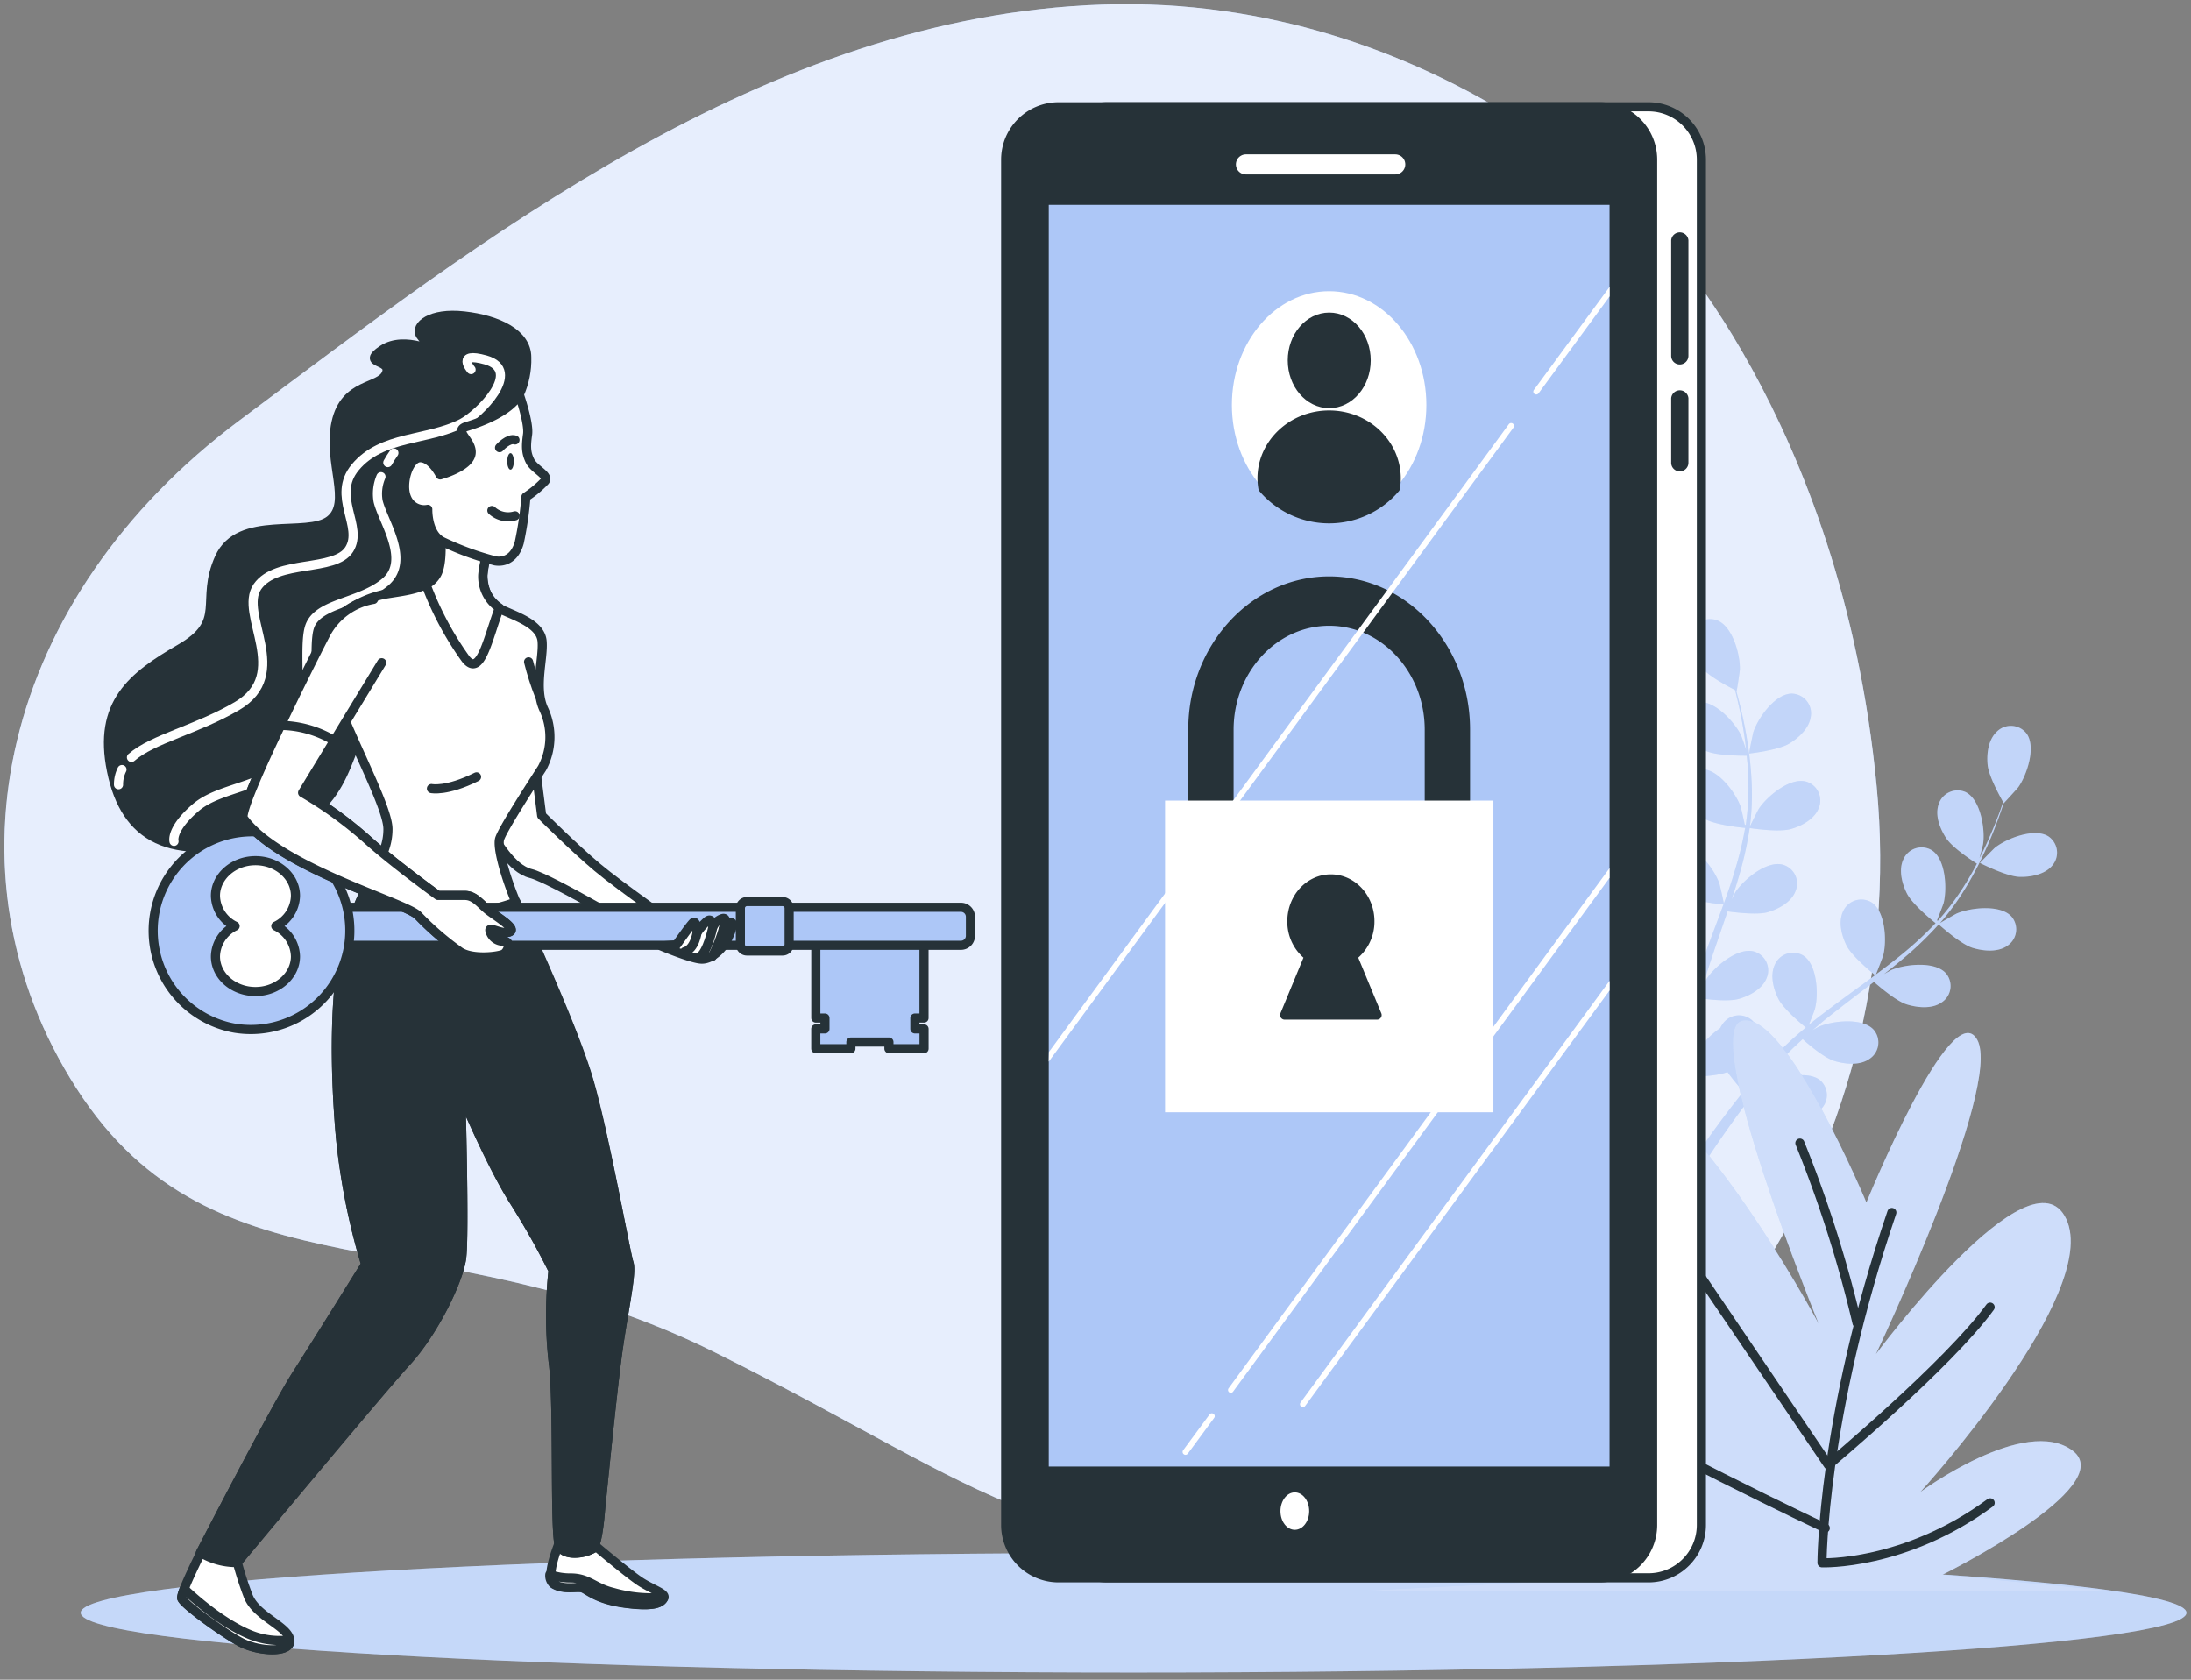 <svg xmlns="http://www.w3.org/2000/svg" width="120" height="92" viewBox="0 0 120 92"><rect x="0" y="0" width="120" height="92" fill="#808080" stroke="none"/><g><g><g><g><path fill="#adc7f7" d="M90.532 12.46S78.865-.362 60.392.25C41.92.865 26.165 13.288 13.138 23.01.11 32.729-3.382 47.827 4.19 59.614c7.572 11.787 19.64 6.825 35.002 14.475 15.363 7.651 18.281 11.997 35.394 10.136 17.113-1.86 30.14-20.888 28.198-41.157C100.844 22.8 90.532 12.46 90.532 12.46z"/></g><g opacity=".7"><path fill="#fff" d="M90.532 12.46S78.865-.362 60.392.25C41.92.865 26.165 13.288 13.138 23.01.11 32.729-3.382 47.827 4.19 59.614c7.572 11.787 19.64 6.825 35.002 14.475 15.363 7.651 18.281 11.997 35.394 10.136 17.113-1.86 30.14-20.888 28.198-41.157C100.844 22.8 90.532 12.46 90.532 12.46z"/></g></g><g><g><path fill="#adc7f7" d="M62.085 91.606c31.848 0 57.666-1.465 57.666-3.273S93.933 85.06 62.085 85.06c-31.847 0-57.665 1.465-57.665 3.273s25.818 3.273 57.665 3.273z"/></g><g opacity=".3"><path fill="#fff" d="M62.085 91.606c31.848 0 57.666-1.465 57.666-3.273S93.933 85.06 62.085 85.06c-31.847 0-57.665 1.465-57.665 3.273s25.818 3.273 57.665 3.273z"/></g></g><g><g><path fill="#adc7f7" d="M95.801 41.272c-.018 0 .202-1.084.225-1.163.251-.773 1.198-2.122 2.112-2.119.308.009.597.147.796.38.2.234.29.54.247.844-.067.642-.645 1.186-1.168 1.503-.614.38-2.212.555-2.212.555z"/></g><g><path fill="#adc7f7" d="M94.028 33.972c.862.308 1.292 1.895 1.262 2.71 0 .069-.163 1.162-.178 1.162h-.017c.067.25.14.52.213.814.128.547.269 1.163.377 1.849.125.736.207 1.478.245 2.224.047.834.018 1.67-.085 2.5a.087.087 0 0 0 0 .029c.114-.241.45-.91.483-.96.45-.68 1.718-1.744 2.603-1.488.293.09.535.3.664.577.129.277.134.596.014.877-.234.599-.935.974-1.523 1.14-.663.188-2.141-.036-2.258-.053-.125.84-.306 1.672-.544 2.488-.136.477-.284.954-.444 1.43.103-.206.199-.389.214-.415.45-.68 1.718-1.744 2.603-1.491a1.07 1.07 0 0 1 .678 1.454c-.234.601-.935.973-1.522 1.142-.588.168-1.862 0-2.195-.044-.061.18-.122.363-.187.544-.292.872-.607 1.744-.876 2.599-.097.29-.181.604-.266.907.093-.184.172-.338.187-.358.447-.68 1.718-1.744 2.6-1.491a1.076 1.076 0 0 1 .68 1.454c-.233.598-.937.973-1.524 1.139-.587.166-1.736.02-2.133-.035-.079.314-.155.625-.216.93-.038.21-.088.41-.114.622-.026.213-.059.419-.088.622-.04.399-.087.811-.117 1.201-.023.27-.04.53-.058.788.09-.29.292-.89.307-.94a4.222 4.222 0 0 1 1.402-1.586c.033-.073.073-.142.12-.207a1.084 1.084 0 0 1 1.592-.25c.696.582.52 2.233.202 2.983-.018.043-.278.5-.444.785.125-.151.242-.291.374-.46.254-.308.517-.61.797-.936l.43-.462c.14-.16.31-.308.464-.462.366-.352.754-.692 1.155-1.026-.275-.221-1.23-1.026-1.505-1.573-.275-.547-.47-1.311-.184-1.887a1.089 1.089 0 0 1 1.54-.485c.774.482.853 2.125.651 2.907 0 .05-.222.599-.342.898.243-.197.482-.398.734-.581.724-.558 1.475-1.1 2.22-1.643l.68-.503c-.096-.078-1.253-1.008-1.562-1.619-.272-.543-.47-1.31-.184-1.89a1.092 1.092 0 0 1 1.54-.485c.774.486.853 2.128.651 2.907-.015.061-.316.852-.403 1.05.5-.373.993-.745 1.46-1.131.64-.52 1.246-1.082 1.812-1.68-.044-.035-1.256-1-1.572-1.628-.274-.544-.47-1.312-.184-1.887a1.086 1.086 0 0 1 1.537-.485c.777.482.856 2.124.654 2.906-.014.05-.242.654-.359.94l.047.026a13.925 13.925 0 0 0 1.487-1.989c.243-.384.456-.764.654-1.142-.245-.157-1.352-.872-1.7-1.419-.348-.547-.61-1.25-.391-1.855a1.089 1.089 0 0 1 1.46-.651c.827.395 1.084 2.02.97 2.826 0 .043-.116.482-.201.802.085-.171.178-.346.257-.512.292-.622.54-1.209.745-1.744.117-.29.213-.581.292-.822-.16-.291-.786-1.41-.847-2.035-.062-.625.038-1.393.514-1.829a1.087 1.087 0 0 1 1.61.102c.55.73.026 2.288-.447 2.953-.041.056-.786.873-.795.873v-.018c-.082.247-.17.512-.274.797-.193.526-.421 1.122-.708 1.744-.305.682-.649 1.346-1.03 1.988-.426.72-.915 1.401-1.462 2.035l-.02.023c.228-.142.876-.511.932-.534.754-.32 2.396-.503 2.998.186a1.078 1.078 0 0 1-.24 1.587c-.529.372-1.324.29-1.905.113-.657-.206-1.753-1.203-1.855-1.282a18.906 18.906 0 0 1-1.832 1.776c-.38.326-.769.64-1.169.948.202-.113.383-.215.41-.227.75-.32 2.392-.503 2.994.186a1.075 1.075 0 0 1-.24 1.588c-.526.372-1.32.29-1.902.113-.581-.177-1.554-1.014-1.805-1.238l-.46.351c-.735.561-1.46 1.117-2.176 1.684-.248.2-.485.407-.724.61.18-.102.33-.186.356-.195.75-.322 2.393-.503 2.995.183a1.072 1.072 0 0 1-.24 1.588c-.529.372-1.32.29-1.902.116-.581-.174-1.46-.936-1.753-1.2-.237.217-.476.433-.695.656-.15.154-.292.291-.439.457-.146.165-.292.314-.42.47-.254.309-.52.629-.763.937-.17.212-.327.418-.485.625.243-.2.734-.582.777-.614.693-.43 2.288-.857 2.99-.27a1.079 1.079 0 0 1 0 1.608c-.465.444-1.26.494-1.862.4-.666-.104-1.87-.871-2.019-.982a55.074 55.074 0 0 0-2.62 3.75l-.044.067-.561-.27c.029-.044.058-.084.087-.131a57.586 57.586 0 0 1 2.811-3.831 11.64 11.64 0 0 1-.877-1.07c-.645.25-1.986.261-2.159.261a54.369 54.369 0 0 0-.105 4.564v.096l-.616-.29c0-.794.032-1.872.114-3.143.026-.439.064-.907.108-1.384-.173-.043-1.566-.4-2.092-.82-.477-.377-.98-.994-.962-1.636-.003-.307.125-.6.353-.806.228-.207.533-.307.84-.275.908.116 1.668 1.575 1.82 2.375 0 .046.047.581.064.9.02-.197.035-.386.056-.58.04-.399.093-.797.149-1.225.032-.203.067-.41.099-.619.032-.209.088-.424.131-.64.111-.493.246-.99.395-1.488-.35-.037-1.593-.183-2.127-.485-.535-.302-1.12-.837-1.198-1.474-.05-.303.031-.612.225-.851s.48-.384.789-.4c.914-.022 1.89 1.306 2.159 2.074.017.05.149.622.213.939.094-.291.181-.6.292-.896.293-.872.623-1.727.944-2.59.1-.264.193-.529.292-.79-.125 0-1.607-.155-2.203-.495-.529-.29-1.119-.837-1.2-1.474a1.078 1.078 0 0 1 .227-.85c.193-.237.479-.383.786-.4.918-.023 1.894 1.306 2.162 2.073.02.058.208.872.246 1.096.21-.581.418-1.163.584-1.744.247-.785.442-1.585.584-2.396-.058 0-1.606-.145-2.214-.494-.532-.29-1.122-.837-1.201-1.474a1.077 1.077 0 0 1 .227-.85c.194-.237.48-.383.787-.4.914-.02 1.89 1.305 2.159 2.073.018.052.16.68.222.98h.053c.12-.82.167-1.647.14-2.474 0-.457-.044-.89-.088-1.314-.292 0-1.618 0-2.203-.25-.584-.25-1.206-.71-1.358-1.335a1.074 1.074 0 0 1 .134-.87c.167-.259.437-.434.742-.481.909-.123 2.025 1.09 2.378 1.825.018.04.17.468.272.78-.02-.19-.04-.387-.067-.568a23.434 23.434 0 0 0-.54-2.703c-.293-.145-1.438-.744-1.833-1.23-.394-.485-.739-1.18-.584-1.805a1.08 1.08 0 0 1 .533-.71c.272-.149.595-.175.887-.072z"/></g><g><path fill="#adc7f7" d="M110.587 48.025c-.715-.029-2.147-.758-2.147-.761 0-.003.768-.791.824-.835.64-.508 2.177-1.113 2.94-.61a1.08 1.08 0 0 1 .19 1.596c-.41.488-1.196.634-1.807.61z"/></g><g opacity=".5"><g opacity=".5"><path fill="#fff" d="M95.801 41.272c-.018 0 .202-1.084.225-1.163.251-.773 1.198-2.122 2.112-2.119.308.009.597.147.796.38.2.234.29.54.247.844-.067.642-.645 1.186-1.168 1.503-.614.38-2.212.555-2.212.555z"/></g><g opacity=".5"><path fill="#fff" d="M94.028 33.972c.862.308 1.292 1.895 1.262 2.71 0 .069-.163 1.162-.178 1.162h-.017c.067.25.14.52.213.814.128.547.269 1.163.377 1.849.125.736.207 1.478.245 2.224.047.834.018 1.67-.085 2.5a.087.087 0 0 0 0 .029c.114-.241.45-.91.483-.96.45-.68 1.718-1.744 2.603-1.488.293.09.535.3.664.577.129.277.134.596.014.877-.234.599-.935.974-1.523 1.14-.663.188-2.141-.036-2.258-.053-.125.84-.306 1.672-.544 2.488-.136.477-.284.954-.444 1.43.103-.206.199-.389.214-.415.45-.68 1.718-1.744 2.603-1.491a1.07 1.07 0 0 1 .678 1.454c-.234.601-.935.973-1.522 1.142-.588.168-1.862 0-2.195-.044-.061.18-.122.363-.187.544-.292.872-.607 1.744-.876 2.599-.097.29-.181.604-.266.907.093-.184.172-.338.187-.358.447-.68 1.718-1.744 2.6-1.491a1.076 1.076 0 0 1 .68 1.454c-.233.598-.937.973-1.524 1.139-.587.166-1.736.02-2.133-.035-.079.314-.155.625-.216.93-.038.21-.088.41-.114.622-.026.213-.059.419-.088.622-.04.399-.087.811-.117 1.201-.023.27-.04.53-.058.788.09-.29.292-.89.307-.94a4.222 4.222 0 0 1 1.402-1.586c.033-.073.073-.142.12-.207a1.084 1.084 0 0 1 1.592-.25c.696.582.52 2.233.202 2.983-.018.043-.278.5-.444.785.125-.151.242-.291.374-.46.254-.308.517-.61.797-.936l.43-.462c.14-.16.31-.308.464-.462.366-.352.754-.692 1.155-1.026-.275-.221-1.23-1.026-1.505-1.573-.275-.547-.47-1.311-.184-1.887a1.089 1.089 0 0 1 1.54-.485c.774.482.853 2.125.651 2.907 0 .05-.222.599-.342.898.243-.197.482-.398.734-.581.724-.558 1.475-1.1 2.22-1.643l.68-.503c-.096-.078-1.253-1.008-1.562-1.619-.272-.543-.47-1.31-.184-1.89a1.092 1.092 0 0 1 1.54-.485c.774.486.853 2.128.651 2.907-.015.061-.316.852-.403 1.05.5-.373.993-.745 1.46-1.131.64-.52 1.246-1.082 1.812-1.68-.044-.035-1.256-1-1.572-1.628-.274-.544-.47-1.312-.184-1.887a1.086 1.086 0 0 1 1.537-.485c.777.482.856 2.124.654 2.906-.014.05-.242.654-.359.94l.047.026a13.925 13.925 0 0 0 1.487-1.989c.243-.384.456-.764.654-1.142-.245-.157-1.352-.872-1.7-1.419-.348-.547-.61-1.25-.391-1.855a1.089 1.089 0 0 1 1.46-.651c.827.395 1.084 2.02.97 2.826 0 .043-.116.482-.201.802.085-.171.178-.346.257-.512.292-.622.54-1.209.745-1.744.117-.29.213-.581.292-.822-.16-.291-.786-1.41-.847-2.035-.062-.625.038-1.393.514-1.829a1.087 1.087 0 0 1 1.61.102c.55.73.026 2.288-.447 2.953-.041.056-.786.873-.795.873v-.018c-.082.247-.17.512-.274.797-.193.526-.421 1.122-.708 1.744-.305.682-.649 1.346-1.03 1.988-.426.72-.915 1.401-1.462 2.035l-.02.023c.228-.142.876-.511.932-.534.754-.32 2.396-.503 2.998.186a1.078 1.078 0 0 1-.24 1.587c-.529.372-1.324.29-1.905.113-.657-.206-1.753-1.203-1.855-1.282a18.906 18.906 0 0 1-1.832 1.776c-.38.326-.769.64-1.169.948.202-.113.383-.215.41-.227.75-.32 2.392-.503 2.994.186a1.075 1.075 0 0 1-.24 1.588c-.526.372-1.32.29-1.902.113-.581-.177-1.554-1.014-1.805-1.238l-.46.351c-.735.561-1.46 1.117-2.176 1.684-.248.2-.485.407-.724.61.18-.102.33-.186.356-.195.75-.322 2.393-.503 2.995.183a1.072 1.072 0 0 1-.24 1.588c-.529.372-1.32.29-1.902.116-.581-.174-1.46-.936-1.753-1.2-.237.217-.476.433-.695.656-.15.154-.292.291-.439.457-.146.165-.292.314-.42.47-.254.309-.52.629-.763.937-.17.212-.327.418-.485.625.243-.2.734-.582.777-.614.693-.43 2.288-.857 2.99-.27a1.079 1.079 0 0 1 0 1.608c-.465.444-1.26.494-1.862.4-.666-.104-1.87-.871-2.019-.982a55.074 55.074 0 0 0-2.62 3.75l-.044.067-.561-.27c.029-.044.058-.084.087-.131a57.586 57.586 0 0 1 2.811-3.831 11.64 11.64 0 0 1-.877-1.07c-.645.25-1.986.261-2.159.261a54.369 54.369 0 0 0-.105 4.564v.096l-.616-.29c0-.794.032-1.872.114-3.143.026-.439.064-.907.108-1.384-.173-.043-1.566-.4-2.092-.82-.477-.377-.98-.994-.962-1.636-.003-.307.125-.6.353-.806.228-.207.533-.307.84-.275.908.116 1.668 1.575 1.82 2.375 0 .046.047.581.064.9.02-.197.035-.386.056-.58.04-.399.093-.797.149-1.225.032-.203.067-.41.099-.619.032-.209.088-.424.131-.64.111-.493.246-.99.395-1.488-.35-.037-1.593-.183-2.127-.485-.535-.302-1.12-.837-1.198-1.474-.05-.303.031-.612.225-.851s.48-.384.789-.4c.914-.022 1.89 1.306 2.159 2.074.017.05.149.622.213.939.094-.291.181-.6.292-.896.293-.872.623-1.727.944-2.59.1-.264.193-.529.292-.79-.125 0-1.607-.155-2.203-.495-.529-.29-1.119-.837-1.2-1.474a1.078 1.078 0 0 1 .227-.85c.193-.237.479-.383.786-.4.918-.023 1.894 1.306 2.162 2.073.02.058.208.872.246 1.096.21-.581.418-1.163.584-1.744.247-.785.442-1.585.584-2.396-.058 0-1.606-.145-2.214-.494-.532-.29-1.122-.837-1.201-1.474a1.077 1.077 0 0 1 .227-.85c.194-.237.48-.383.787-.4.914-.02 1.89 1.305 2.159 2.073.018.052.16.68.222.98h.053c.12-.82.167-1.647.14-2.474 0-.457-.044-.89-.088-1.314-.292 0-1.618 0-2.203-.25-.584-.25-1.206-.71-1.358-1.335a1.074 1.074 0 0 1 .134-.87c.167-.259.437-.434.742-.481.909-.123 2.025 1.09 2.378 1.825.018.04.17.468.272.78-.02-.19-.04-.387-.067-.568a23.434 23.434 0 0 0-.54-2.703c-.293-.145-1.438-.744-1.833-1.23-.394-.485-.739-1.18-.584-1.805a1.08 1.08 0 0 1 .533-.71c.272-.149.595-.175.887-.072z"/></g><g opacity=".5"><path fill="#fff" d="M110.587 48.025c-.715-.029-2.147-.758-2.147-.761 0-.003.768-.791.824-.835.64-.508 2.177-1.113 2.94-.61a1.08 1.08 0 0 1 .19 1.596c-.41.488-1.196.634-1.807.61z"/></g></g><g><path fill="#adc7f7" d="M102.222 65.863s-4.344-10.422-6.775-9.969c-2.431.454 4.163 16.611 4.163 16.611S91.967 58.16 86.755 58.16c-5.213 0 1.91 15.858 8.51 21.143 0 0-10.421-11.175-16.501-8.759-6.08 2.416 12.16 13.742 12.16 13.742s-10.597-3.323-9.382-.756c1.216 2.567 4.517 3.02 4.517 3.02l-11.979.605h41.693l-9.381-.907s9.729-4.832 7.123-6.794c-2.606-1.962-8.339 2.265-8.339 2.265s9.902-10.873 7.991-14.951c-1.91-4.079-10.425 7.401-10.425 7.401s6.951-14.649 5.552-17.215c-1.4-2.567-6.072 8.91-6.072 8.91z"/></g><g opacity=".4"><path fill="#fff" d="M102.222 65.863s-4.344-10.422-6.775-9.969c-2.431.454 4.163 16.611 4.163 16.611S91.967 58.16 86.755 58.16c-5.213 0 1.91 15.858 8.51 21.143 0 0-10.421-11.175-16.501-8.759-6.08 2.416 12.16 13.742 12.16 13.742s-10.597-3.323-9.382-.756c1.216 2.567 4.517 3.02 4.517 3.02l-11.979.605h41.693l-9.381-.907s9.729-4.832 7.123-6.794c-2.606-1.962-8.339 2.265-8.339 2.265s9.902-10.873 7.991-14.951c-1.91-4.079-10.425 7.401-10.425 7.401s6.951-14.649 5.552-17.215c-1.4-2.567-6.072 8.91-6.072 8.91z"/></g><g><path fill="none" stroke="#263238" stroke-linecap="round" stroke-linejoin="round" stroke-miterlimit="20" stroke-width=".5" d="M103.615 66.41C99.79 77.646 99.79 85.597 99.79 85.597v0s4.517.171 9.21-3.285"/></g><g><path fill="none" stroke="#263238" stroke-linecap="round" stroke-linejoin="round" stroke-miterlimit="20" stroke-width=".5" d="M101.71 72.465a67.345 67.345 0 0 0-3.13-9.855"/></g><g><path fill="none" stroke="#263238" stroke-linecap="round" stroke-linejoin="round" stroke-miterlimit="20" stroke-width=".5" d="M90.41 65.89v0l9.726 14.346v0s6.604-5.523 8.862-8.642"/></g><g><path fill="none" stroke="#263238" stroke-linecap="round" stroke-linejoin="round" stroke-miterlimit="20" stroke-width=".5" d="M99.969 83.696s-10.25-4.84-14.419-7.596"/></g></g><g><g><path fill="#fff" d="M57.75 8.748c0-1.6 1.297-2.898 2.898-2.898h29.638c1.6 0 2.898 1.297 2.898 2.898v74.774c0 1.6-1.297 2.898-2.898 2.898H60.648a2.898 2.898 0 0 1-2.898-2.898z"/><path fill="none" stroke="#263238" stroke-linecap="round" stroke-linejoin="round" stroke-miterlimit="20" stroke-width=".5" d="M57.75 8.748c0-1.6 1.297-2.898 2.898-2.898h29.638c1.6 0 2.898 1.297 2.898 2.898v74.774c0 1.6-1.297 2.898-2.898 2.898H60.648a2.898 2.898 0 0 1-2.898-2.898z"/></g><g><path fill="#263238" d="M92 19.963a.472.472 0 0 1-.47-.473v-6.332a.474.474 0 0 1 .944 0v6.32a.476.476 0 0 1-.473.485z"/></g><g><path fill="#263238" d="M92 25.819a.472.472 0 0 1-.47-.472v-3.539a.474.474 0 0 1 .944 0v3.539a.474.474 0 0 1-.473.472z"/></g><g><path fill="#263238" d="M55.08 8.748c0-1.6 1.297-2.898 2.898-2.898h29.638c1.6 0 2.898 1.297 2.898 2.898v74.774c0 1.6-1.297 2.898-2.898 2.898H57.978a2.898 2.898 0 0 1-2.898-2.898z"/><path fill="none" stroke="#263238" stroke-linecap="round" stroke-linejoin="round" stroke-miterlimit="20" stroke-width=".5" d="M55.08 8.748c0-1.6 1.297-2.898 2.898-2.898h29.638c1.6 0 2.898 1.297 2.898 2.898v74.774c0 1.6-1.297 2.898-2.898 2.898H57.978a2.898 2.898 0 0 1-2.898-2.898z"/></g><g><path fill="#adc7f7" d="M57.44 11.22h30.714v69.105H57.44z"/></g><g><path fill="none" stroke="#fff" stroke-linecap="round" stroke-linejoin="round" stroke-miterlimit="20" stroke-width="1.1" d="M68.24 9.005h8.177"/></g><g><path fill="#fff" d="M71.704 82.766c0 .565-.352 1.023-.788 1.023-.437 0-.786-.458-.786-1.023s.352-1.026.786-1.026c.433 0 .788.458.788 1.026z"/></g><g><path fill="#fff" d="M72.796 28.411c2.942 0 5.326-2.79 5.326-6.23 0-3.441-2.384-6.231-5.326-6.231-2.941 0-5.326 2.79-5.326 6.23 0 3.442 2.385 6.231 5.326 6.231z"/></g><g><path fill="#263238" d="M72.802 22.105c1.116 0 2.022-1.06 2.022-2.367 0-1.308-.906-2.368-2.022-2.368-1.117 0-2.022 1.06-2.022 2.368 0 1.307.905 2.367 2.022 2.367z"/><path fill="none" stroke="#263238" stroke-linecap="round" stroke-linejoin="round" stroke-miterlimit="20" stroke-width=".5" d="M72.802 22.105c1.116 0 2.022-1.06 2.022-2.367 0-1.308-.906-2.368-2.022-2.368-1.117 0-2.022 1.06-2.022 2.368 0 1.307.905 2.367 2.022 2.367z"/></g><g><path fill="#263238" d="M72.797 22.73c-2.022 0-3.677 1.556-3.677 3.478.002.178.018.357.05.533a4.77 4.77 0 0 0 3.627 1.674 4.77 4.77 0 0 0 3.628-1.674c.028-.177.044-.355.046-.533 0-1.922-1.647-3.478-3.674-3.478z"/><path fill="none" stroke="#263238" stroke-linecap="round" stroke-linejoin="round" stroke-miterlimit="20" stroke-width=".5" d="M72.797 22.73c-2.022 0-3.677 1.556-3.677 3.478.002.178.018.357.05.533a4.77 4.77 0 0 0 3.627 1.674 4.77 4.77 0 0 0 3.628-1.674c.028-.177.044-.355.046-.533 0-1.922-1.647-3.478-3.674-3.478z"/></g><g><path fill="#263238" d="M67.564 39.967c0-3.138 2.35-5.693 5.235-5.693 2.884 0 5.232 2.555 5.232 5.693v6.67H67.564zm11.71 9.356a1.3 1.3 0 0 0 1.24-1.353v-8.016c0-4.617-3.464-8.384-7.715-8.384-4.252 0-7.718 3.762-7.718 8.384v8.021a1.297 1.297 0 0 0 1.242 1.348z"/></g><g><path fill="#fff" d="M63.81 43.85h17.983v17.07H63.81z"/></g><g><path fill="#263238" d="M75.423 55.596l-1.334-3.22a2.376 2.376 0 0 0 .939-1.918c0-1.283-.957-2.318-2.138-2.318s-2.134 1.037-2.134 2.318c-.01.753.338 1.465.936 1.919l-1.332 3.22z"/><path fill="none" stroke="#263238" stroke-linecap="round" stroke-linejoin="round" stroke-miterlimit="20" stroke-width=".5" d="M75.423 55.596v0l-1.334-3.22a2.376 2.376 0 0 0 .939-1.918c0-1.283-.957-2.318-2.138-2.318s-2.134 1.037-2.134 2.318c-.01.753.338 1.465.936 1.919l-1.332 3.22v0z"/></g><g><path fill="#fff" d="M67.318 76.254c.028.02.06.032.095.032a.15.15 0 0 0 .124-.066l20.617-28.137v-.533l-20.86 28.484a.157.157 0 0 0 .024.22z"/></g><g><path fill="#fff" d="M84.01 21.358a.157.157 0 0 0 .035.22c.07.05.168.035.22-.034l3.893-5.312v-.522z"/></g><g><path fill="#fff" d="M57.44 58.147L82.892 23.42a.158.158 0 0 0-.035-.22.157.157 0 0 0-.22.035L57.453 57.614z"/></g><g><path fill="#fff" d="M64.929 79.683c.05-.001.096-.025.127-.064l1.444-1.96a.157.157 0 0 0-.035-.22.159.159 0 0 0-.22.035l-1.443 1.956a.157.157 0 0 0 .031.22c.027.022.061.033.096.033z"/></g><g><path fill="#fff" d="M88.156 53.72L71.23 76.82a.157.157 0 0 0 .127.249.153.153 0 0 0 .128-.064l16.67-22.755z"/></g></g><g><g><path fill="#263238" d="M28.44 21.61c.29-.64.43-1.337.409-2.04 0-1.303-1.579-2.058-3.434-2.265-1.856-.207-2.679.548-2.405 1.03.285.396.633.743 1.03 1.028 0 0-1.855-1.029-3.093-.204-1.237.825.552.481.208 1.303-.345.822-2.268.481-2.749 2.676-.481 2.196.893 4.394-.344 5.356-1.237.962-4.96-.344-6.046 2.058-1.086 2.402.455 3.469-2.153 4.979-2.609 1.51-4.511 2.985-3.756 6.69.756 3.705 3.23 5.003 8.109 3.694 4.879-1.31 4.534-4.257 6.127-7.288 1.594-3.032 4.056-2.402 4.812-4.12.756-1.717-.207-3.775-.137-5.355.07-1.58 1.648-1.92 2.267-3.79.619-1.868 1.155-3.751 1.155-3.751z"/><path fill="none" stroke="#263238" stroke-linecap="round" stroke-linejoin="round" stroke-miterlimit="20" stroke-width=".5" d="M28.44 21.61c.29-.64.43-1.337.409-2.04 0-1.303-1.579-2.058-3.434-2.265-1.856-.207-2.679.548-2.405 1.03.285.396.633.743 1.03 1.028 0 0-1.855-1.029-3.093-.204-1.237.825.552.481.208 1.303-.345.822-2.268.481-2.749 2.676-.481 2.196.893 4.394-.344 5.356-1.237.962-4.96-.344-6.046 2.058-1.086 2.402.455 3.469-2.153 4.979-2.609 1.51-4.511 2.985-3.756 6.69.756 3.705 3.23 5.003 8.109 3.694 4.879-1.31 4.534-4.257 6.127-7.288 1.594-3.032 4.056-2.402 4.812-4.12.756-1.717-.207-3.775-.137-5.355.07-1.58 1.648-1.92 2.267-3.79.619-1.868 1.155-3.751 1.155-3.751z"/></g><g><path fill="none" stroke="#fff" stroke-linecap="round" stroke-linejoin="round" stroke-miterlimit="20" stroke-width=".5" d="M6.68 42.15a1.824 1.824 0 0 0-.189.83"/></g><g><path fill="none" stroke="#fff" stroke-linecap="round" stroke-linejoin="round" stroke-miterlimit="20" stroke-width=".5" d="M25.801 20.243v0s-.858-.992.794-.53c2.08.582-.362 2.987-1.301 3.471-1.885.965-4.377.656-5.836 2.41-1.325 1.587.464 3.24-.33 4.496-.793 1.257-3.971.528-5.027 2.04-1.057 1.514 1.917 4.761-1.127 6.545-2.2 1.292-4.61 1.787-5.774 2.81"/></g><g><path fill="none" stroke="#fff" stroke-linecap="round" stroke-linejoin="round" stroke-miterlimit="20" stroke-width=".5" d="M20.866 26.11a2.38 2.38 0 0 0-.158 1.338c.263 1.122 1.786 3.239.397 4.428-1.389 1.19-3.773 1.123-4.167 2.516-.394 1.393.397 5.221-.925 6.996-1.322 1.776-3.904 1.653-5.293 2.843-1.389 1.19-1.19 1.85-1.19 1.85v0"/></g><g><path fill="none" stroke="#fff" stroke-linecap="round" stroke-linejoin="round" stroke-miterlimit="20" stroke-width=".5" d="M21.573 24.81c-.12.17-.232.346-.333.527"/></g><g><path fill="#fff" d="M29.332 42.044l.335 2.623s1.75 1.75 3.038 2.83c1.286 1.082 4.584 3.37 4.584 3.37l-1.672.476s-5.465-3.236-6.545-3.498c-1.08-.263-1.888-1.82-2.223-2.292-.336-.472 1.604-3.982 2.483-3.51z"/><path fill="none" stroke="#263238" stroke-linecap="round" stroke-linejoin="round" stroke-miterlimit="20" stroke-width=".5" d="M29.332 42.044l.335 2.623v0s1.75 1.75 3.038 2.83c1.286 1.082 4.584 3.37 4.584 3.37v0l-1.672.476v0s-5.465-3.236-6.545-3.498c-1.08-.263-1.888-1.82-2.223-2.292-.336-.472 1.604-3.982 2.483-3.51z"/></g><g><path fill="#fff" d="M32.671 84.727s1.652 1.393 2.335 1.86c.682.466 1.479.676 1.353.93-.125.253-.466.507-2.074.29-1.608-.215-2.072-.76-2.37-.845-.297-.084-1.015.129-1.563-.21-.549-.338.32-2.352.32-2.352a1.57 1.57 0 0 0 2 .327z"/><path fill="none" stroke="#263238" stroke-linecap="round" stroke-linejoin="round" stroke-miterlimit="20" stroke-width=".5" d="M32.671 84.727v0s1.652 1.393 2.335 1.86c.682.466 1.479.676 1.353.93-.125.253-.466.507-2.074.29-1.608-.215-2.072-.76-2.37-.845-.297-.084-1.015.129-1.563-.21-.549-.338.32-2.352.32-2.352a1.57 1.57 0 0 0 2 .327z"/></g><g><path fill="#fff" d="M36.349 87.523a.216.216 0 0 0 0-.041 7.526 7.526 0 0 1-2.76-.26c-1.039-.244-1.345-.795-2.335-.795a3.394 3.394 0 0 1-1.14-.187.6.6 0 0 0 .207.522c.548.338 1.269.125 1.564.21.294.084.761.635 2.369.845 1.608.21 1.967-.04 2.095-.294z"/><path fill="none" stroke="#263238" stroke-linecap="round" stroke-linejoin="round" stroke-miterlimit="20" stroke-width=".5" d="M36.349 87.523a.216.216 0 0 0 0-.041 7.526 7.526 0 0 1-2.76-.26c-1.039-.244-1.345-.795-2.335-.795a3.394 3.394 0 0 1-1.14-.187.6.6 0 0 0 .207.522c.548.338 1.269.125 1.564.21.294.084.761.635 2.369.845 1.608.21 1.967-.04 2.095-.294z"/></g><g><path fill="#fff" d="M24.026 28.39s.318 2.14-.09 3.003c-.41.863-1.687.956-2.779 1.14-1.09.183-3.597 1.136-3.326 3.594.271 2.457 3.417 7.78 3.417 9.282 0 1.501-.957 2.274-2.005 5.186-1.047 2.912-.91 8.328-.583 11.833.24 2.312.697 4.597 1.365 6.824 0 0-2.626 4.233-3.793 6.052-1.167 1.819-5.252 9.74-5.252 9.74s0 .27.636.454c.448.109.91.14 1.369.09 0 0 7.831-9.418 9.29-11.01 1.459-1.592 2.824-4.373 3.005-5.644.181-1.27-.043-9.054-.043-9.054s1.637 3.912 2.917 5.915a42.034 42.034 0 0 1 2.136 3.79 22.886 22.886 0 0 0 0 4.955c.318 2.274.05 9.58.368 10.171.318.592 1.552.344 1.827.073.274-.271.402-2.04.402-2.04s.546-5.54.876-8.146c.33-2.606.875-4.824.685-5.416-.19-.592-1.322-6.918-2.188-9.912-.867-2.994-3.502-8.6-4.085-10.054-.584-1.455-.913-2.778-.82-3.233.093-.455 1.867-3.183 2.334-3.912.54-1.002.573-2.2.09-3.23-.545-1.184 0-2.778-.09-3.732-.09-.953-1.502-1.367-2.232-1.728-.73-.362-1.004-1.184-1.004-1.866a5.243 5.243 0 0 1 .412-1.667s-2.247-1.458-2.84-1.458z"/><path fill="none" stroke="#263238" stroke-linecap="round" stroke-linejoin="round" stroke-miterlimit="20" stroke-width=".5" d="M24.026 28.39s.318 2.14-.09 3.003c-.41.863-1.687.956-2.779 1.14-1.09.183-3.597 1.136-3.326 3.594.271 2.457 3.417 7.78 3.417 9.282 0 1.501-.957 2.274-2.005 5.186-1.047 2.912-.91 8.328-.583 11.833.24 2.312.697 4.597 1.365 6.824 0 0-2.626 4.233-3.793 6.052-1.167 1.819-5.252 9.74-5.252 9.74v0s0 .27.636.454c.448.109.91.14 1.369.09 0 0 7.831-9.418 9.29-11.01 1.459-1.592 2.824-4.373 3.005-5.644.181-1.27-.043-9.054-.043-9.054v0s1.637 3.912 2.917 5.915a42.034 42.034 0 0 1 2.136 3.79 22.886 22.886 0 0 0 0 4.955c.318 2.274.05 9.58.368 10.171.318.592 1.552.344 1.827.073.274-.271.402-2.04.402-2.04v0s.546-5.54.876-8.146c.33-2.606.875-4.824.685-5.416-.19-.592-1.322-6.918-2.188-9.912-.867-2.994-3.502-8.6-4.085-10.054-.584-1.455-.913-2.778-.82-3.233.093-.455 1.867-3.183 2.334-3.912.54-1.002.573-2.2.09-3.23-.545-1.184 0-2.778-.09-3.732-.09-.953-1.502-1.367-2.232-1.728-.73-.362-1.004-1.184-1.004-1.866a5.243 5.243 0 0 1 .412-1.667s-2.247-1.458-2.84-1.458z"/></g><g><path fill="none" stroke="#263238" stroke-linecap="round" stroke-linejoin="round" stroke-miterlimit="20" stroke-width=".5" d="M29.548 38.119c-.24-.61-.44-1.234-.598-1.869"/></g><g><path fill="none" stroke="#263238" stroke-linecap="round" stroke-linejoin="round" stroke-miterlimit="20" stroke-width=".5" d="M23.63 43.191s.823.181 2.471-.641"/></g><g><path fill="#263238" d="M32.269 59.236c-.826-2.868-3.274-8.107-4.007-9.835-3.501 1.311-6.775.192-8.313-.531a22.27 22.27 0 0 0-.706 1.72c-1.047 2.915-.91 8.329-.583 11.833.24 2.312.697 4.597 1.365 6.824 0 0-2.626 4.233-3.793 6.052-1.167 1.819-5.252 9.74-5.252 9.74s0 .27.636.454c.448.109.91.14 1.369.09 0 0 7.831-9.418 9.29-11.01 1.459-1.592 2.824-4.373 3.005-5.644.181-1.27-.043-9.054-.043-9.054s1.637 3.912 2.917 5.915a42.034 42.034 0 0 1 2.136 3.79 22.886 22.886 0 0 0 0 4.955c.318 2.274.05 9.58.368 10.171.318.592 1.552.344 1.827.073.274-.271.402-2.04.402-2.04s.546-5.54.876-8.146c.33-2.606.875-4.824.685-5.416-.19-.592-1.313-6.938-2.18-9.94z"/><path fill="none" stroke="#263238" stroke-linecap="round" stroke-linejoin="round" stroke-miterlimit="20" stroke-width=".5" d="M32.269 59.236c-.826-2.868-3.274-8.107-4.007-9.835-3.501 1.311-6.775.192-8.313-.531a22.27 22.27 0 0 0-.706 1.72c-1.047 2.915-.91 8.329-.583 11.833.24 2.312.697 4.597 1.365 6.824 0 0-2.626 4.233-3.793 6.052-1.167 1.819-5.252 9.74-5.252 9.74v0s0 .27.636.454c.448.109.91.14 1.369.09 0 0 7.831-9.418 9.29-11.01 1.459-1.592 2.824-4.373 3.005-5.644.181-1.27-.043-9.054-.043-9.054v0s1.637 3.912 2.917 5.915a42.034 42.034 0 0 1 2.136 3.79 22.886 22.886 0 0 0 0 4.955c.318 2.274.05 9.58.368 10.171.318.592 1.552.344 1.827.073.274-.271.402-2.04.402-2.04v0s.546-5.54.876-8.146c.33-2.606.875-4.824.685-5.416-.19-.592-1.313-6.938-2.18-9.94z"/></g><g><path fill="#adc7f7" d="M50.107 56.355v-.595h.5v-4.67h-5.925v4.67h.5v.595h-.502v1.084h1.923v-.364h2.083v.364h1.923v-1.084h-.502z"/><path fill="none" stroke="#263238" stroke-linecap="round" stroke-linejoin="round" stroke-miterlimit="20" stroke-width=".5" d="M50.107 56.355v0-.595 0h.5v0-4.67 0h-.5v0h-4.925v0h-.5v4.67h.5v.595h-.502v1.084h1.923v0-.364 0h2.083v.364h1.923v0-1.084 0h-.502v0z"/></g><g><path fill="#adc7f7" d="M18.27 49.693h34.36a.52.52 0 0 1 .52.519v1.043a.52.52 0 0 1-.52.52H18.27V49.69z"/><path fill="none" stroke="#263238" stroke-linecap="round" stroke-linejoin="round" stroke-miterlimit="20" stroke-width=".5" d="M18.27 49.693v0h34.36a.52.52 0 0 1 .52.519v1.043a.52.52 0 0 1-.52.52H18.27v0-2.085 0z"/></g><g><path fill="#adc7f7" d="M40.55 49.742c0-.2.162-.362.362-.362h1.946c.2 0 .362.162.362.362v1.984c0 .2-.162.362-.362.362h-1.946a.362.362 0 0 1-.362-.362z"/><path fill="none" stroke="#263238" stroke-linecap="round" stroke-linejoin="round" stroke-miterlimit="20" stroke-width=".5" d="M40.55 49.742c0-.2.162-.362.362-.362h1.946c.2 0 .362.162.362.362v1.984c0 .2-.162.362-.362.362h-1.946a.362.362 0 0 1-.362-.362z"/></g><g transform="rotate(-80.7 14 51)"><path fill="#adc7f7" d="M13.99 56.158a5.42 5.42 0 0 0 5.419-5.423 5.42 5.42 0 0 0-10.839-.002 5.424 5.424 0 0 0 5.42 5.425z"/><path fill="none" stroke="#263238" stroke-linecap="round" stroke-linejoin="round" stroke-miterlimit="20" stroke-width=".5" d="M13.99 56.158a5.42 5.42 0 0 0 5.419-5.423 5.42 5.42 0 0 0-10.839-.002 5.424 5.424 0 0 0 5.42 5.425z"/></g><g><path fill="#fff" d="M15.106 50.723a1.895 1.895 0 0 0 1.077-1.656c0-1.064-.98-1.927-2.192-1.927-1.21 0-2.191.875-2.191 1.927.019.71.435 1.35 1.077 1.656A1.898 1.898 0 0 0 11.8 52.38c0 1.065.98 1.927 2.191 1.927 1.211 0 2.192-.874 2.192-1.927a1.904 1.904 0 0 0-1.077-1.658z"/><path fill="none" stroke="#263238" stroke-linecap="round" stroke-linejoin="round" stroke-miterlimit="20" stroke-width=".5" d="M15.106 50.723a1.895 1.895 0 0 0 1.077-1.656c0-1.064-.98-1.927-2.192-1.927-1.21 0-2.191.875-2.191 1.927.019.71.435 1.35 1.077 1.656A1.898 1.898 0 0 0 11.8 52.38c0 1.065.98 1.927 2.191 1.927 1.211 0 2.192-.874 2.192-1.927a1.904 1.904 0 0 0-1.077-1.658z"/></g><g><path fill="#fff" d="M36.22 51.816s1.698.717 2.223.717c.526 0 1.133-.527 1.433-1.166.3-.638.292-.941.114-.79l-.377.292s.292-.639-.037-.563a.922.922 0 0 0-.529.452s-.038-.565-.338-.291c-.199.18-.376.382-.528.603 0 0-.038-.714-.228-.528-.19.187-.901 1.204-.901 1.204z"/><path fill="none" stroke="#263238" stroke-linecap="round" stroke-linejoin="round" stroke-miterlimit="20" stroke-width=".5" d="M36.22 51.816v0s1.698.717 2.223.717c.526 0 1.133-.527 1.433-1.166.3-.638.292-.941.114-.79l-.377.292v0s.292-.639-.037-.563a.922.922 0 0 0-.529.452s-.038-.565-.338-.291c-.199.18-.376.382-.528.603 0 0-.038-.714-.228-.528-.19.187-.901 1.204-.901 1.204v0z"/></g><g><path fill="#fff" d="M38.177 51.07s-.114.904-.677 1.055"/><path fill="none" stroke="#263238" stroke-linecap="round" stroke-linejoin="round" stroke-miterlimit="20" stroke-width=".5" d="M38.177 51.07s-.114.904-.677 1.055"/></g><g><path fill="#fff" d="M39.043 50.77s-.292 1.428-.753 1.656"/><path fill="none" stroke="#263238" stroke-linecap="round" stroke-linejoin="round" stroke-miterlimit="20" stroke-width=".5" d="M39.043 50.77s-.292 1.428-.753 1.656"/></g><g><path fill="#fff" d="M39.614 50.88a8.12 8.12 0 0 1-.604 1.507"/><path fill="none" stroke="#263238" stroke-linecap="round" stroke-linejoin="round" stroke-miterlimit="20" stroke-width=".5" d="M39.614 50.88a8.12 8.12 0 0 1-.604 1.507"/></g><g><path fill="#fff" d="M27.35 33.293a2.07 2.07 0 0 1-.91-1.807 5.243 5.243 0 0 1 .426-1.638s-2.232-1.458-2.824-1.458c0 0 .318 2.14-.09 3.003a1.37 1.37 0 0 1-.622.618 17.375 17.375 0 0 0 2.174 4.08c.82 1.03 1.22-1.139 1.847-2.798z"/><path fill="none" stroke="#263238" stroke-linecap="round" stroke-linejoin="round" stroke-miterlimit="20" stroke-width=".5" d="M27.35 33.293a2.07 2.07 0 0 1-.91-1.807 5.243 5.243 0 0 1 .426-1.638s-2.232-1.458-2.824-1.458c0 0 .318 2.14-.09 3.003a1.37 1.37 0 0 1-.622.618 17.375 17.375 0 0 0 2.174 4.08c.82 1.03 1.22-1.139 1.847-2.798z"/></g><g><path fill="#fff" d="M20.457 32.83a3.644 3.644 0 0 0-2.626 1.921c-.899 1.732-4.826 9.591-4.49 10.06 1.908 2.682 8.85 4.612 9.555 5.318.706.737 1.481 1.406 2.314 1.997.706.448 2.116.256 2.372.128.257-.128.45-.706 0-.706a.75.75 0 0 1-.74-.583c-.065-.256.705.257 1.09.064.386-.192-.86-.895-1.245-1.215-.386-.32-.707-.767-1.22-.767h-1.48s-2.363-1.711-3.793-2.985a21.7 21.7 0 0 0-3.62-2.641l4.332-7.122"/><path fill="none" stroke="#263238" stroke-linecap="round" stroke-linejoin="round" stroke-miterlimit="20" stroke-width=".5" d="M20.457 32.83a3.644 3.644 0 0 0-2.626 1.921c-.899 1.732-4.826 9.591-4.49 10.06 1.908 2.682 8.85 4.612 9.555 5.318.706.737 1.481 1.406 2.314 1.997.706.448 2.116.256 2.372.128.257-.128.45-.706 0-.706a.75.75 0 0 1-.74-.583c-.065-.256.705.257 1.09.064.386-.192-.86-.895-1.245-1.215-.386-.32-.707-.767-1.22-.767h-1.48v0s-2.363-1.711-3.793-2.985a21.7 21.7 0 0 0-3.62-2.641l4.332-7.122v0"/></g><g><path fill="#fff" d="M26.687 49.81c-.386-.32-.707-.766-1.22-.766h-1.48s-2.363-1.711-3.793-2.985a21.698 21.698 0 0 0-3.62-2.641l1.732-2.851a5.802 5.802 0 0 0-2.935-.837c-1.167 2.431-2.215 4.833-2.042 5.087 1.908 2.682 8.85 4.612 9.556 5.317.706.738 1.48 1.407 2.313 1.997.707.45 2.116.257 2.373.128.256-.128.449-.705 0-.705a.75.75 0 0 1-.741-.583c-.065-.257.706.256 1.09.064.386-.192-.848-.9-1.233-1.224z"/><path fill="none" stroke="#263238" stroke-linecap="round" stroke-linejoin="round" stroke-miterlimit="20" stroke-width=".5" d="M26.687 49.81c-.386-.32-.707-.766-1.22-.766h-1.48v0s-2.363-1.711-3.793-2.985a21.698 21.698 0 0 0-3.62-2.641l1.732-2.851a5.802 5.802 0 0 0-2.935-.837c-1.167 2.431-2.215 4.833-2.042 5.087 1.908 2.682 8.85 4.612 9.556 5.317.706.738 1.48 1.407 2.313 1.997.707.45 2.116.257 2.373.128.256-.128.449-.705 0-.705a.75.75 0 0 1-.741-.583c-.065-.257.706.256 1.09.064.386-.192-.848-.9-1.233-1.224z"/></g><g><path fill="#fff" d="M29.032 25.254c-.228-.455-.228-.82-.137-1.458.09-.638-.456-2.186-.456-2.186-.557.962-2.168 1.533-2.88 1.75-.784.238.362.78.24 1.506-.123.726-1.69 1.146-1.69 1.146s-.458-.942-1.094-.942c-.636 0-1.088 1.458-.726 2.23.194.441.667.69 1.14.598 0 0-.043 1.367.82 1.775.922.44 1.883.79 2.872 1.047.545.09 1.09-.18 1.318-1a18.7 18.7 0 0 0 .365-2.504c.382-.25.734-.543 1.048-.875.219-.315-.593-.632-.82-1.087z"/><path fill="none" stroke="#263238" stroke-linecap="round" stroke-linejoin="round" stroke-miterlimit="20" stroke-width=".5" d="M29.032 25.254c-.228-.455-.228-.82-.137-1.458.09-.638-.456-2.186-.456-2.186v0c-.557.962-2.168 1.533-2.88 1.75-.784.238.362.78.24 1.506-.123.726-1.69 1.146-1.69 1.146v0s-.458-.942-1.094-.942c-.636 0-1.088 1.458-.726 2.23.194.441.667.69 1.14.598 0 0-.043 1.367.82 1.775.922.44 1.883.79 2.872 1.047.545.09 1.09-.18 1.318-1a18.7 18.7 0 0 0 .365-2.504c.382-.25.734-.543 1.048-.875.219-.315-.593-.632-.82-1.087z"/></g><g><path fill="#263238" d="M28.142 25.272c0 .25-.082.452-.181.452-.1 0-.181-.201-.181-.452 0-.25.082-.452.18-.452.1 0 .182.201.182.452z"/></g><g><path fill="none" stroke="#263238" stroke-linecap="round" stroke-linejoin="round" stroke-miterlimit="20" stroke-width=".5" d="M27.36 24.52s.484-.545.846-.422"/></g><g><path fill="none" stroke="#263238" stroke-linecap="round" stroke-linejoin="round" stroke-miterlimit="20" stroke-width=".5" d="M28.21 28.252a1.314 1.314 0 0 1-1.27-.292"/></g><g><path fill="#fff" d="M10.999 85.04S9.91 87.22 9.95 87.518c.041.297 2.2 1.86 3.21 2.408 1.01.548 2.836.635 2.708-.126-.129-.76-1.862-1.268-2.285-2.41A18.466 18.466 0 0 1 13 85.585c-.705.01-1.399-.178-2.001-.545z"/><path fill="none" stroke="#263238" stroke-linecap="round" stroke-linejoin="round" stroke-miterlimit="20" stroke-width=".5" d="M10.999 85.04v0S9.91 87.22 9.95 87.518c.041.297 2.2 1.86 3.21 2.408 1.01.548 2.836.635 2.708-.126-.129-.76-1.862-1.268-2.285-2.41A18.466 18.466 0 0 1 13 85.585c-.705.01-1.399-.178-2.001-.545z"/></g><g><path fill="#fff" d="M15.876 89.814a4.267 4.267 0 0 1-2.285-.324c-1.566-.679-3.084-2.066-3.5-2.46a1.561 1.561 0 0 0-.141.498c.044.292 2.2 1.86 3.21 2.408 1.01.548 2.821.624 2.716-.122z"/><path fill="none" stroke="#263238" stroke-linecap="round" stroke-linejoin="round" stroke-miterlimit="20" stroke-width=".5" d="M15.876 89.814a4.267 4.267 0 0 1-2.285-.324c-1.566-.679-3.084-2.066-3.5-2.46a1.561 1.561 0 0 0-.141.498c.044.292 2.2 1.86 3.21 2.408 1.01.548 2.821.624 2.716-.122z"/></g></g></g></g></svg>